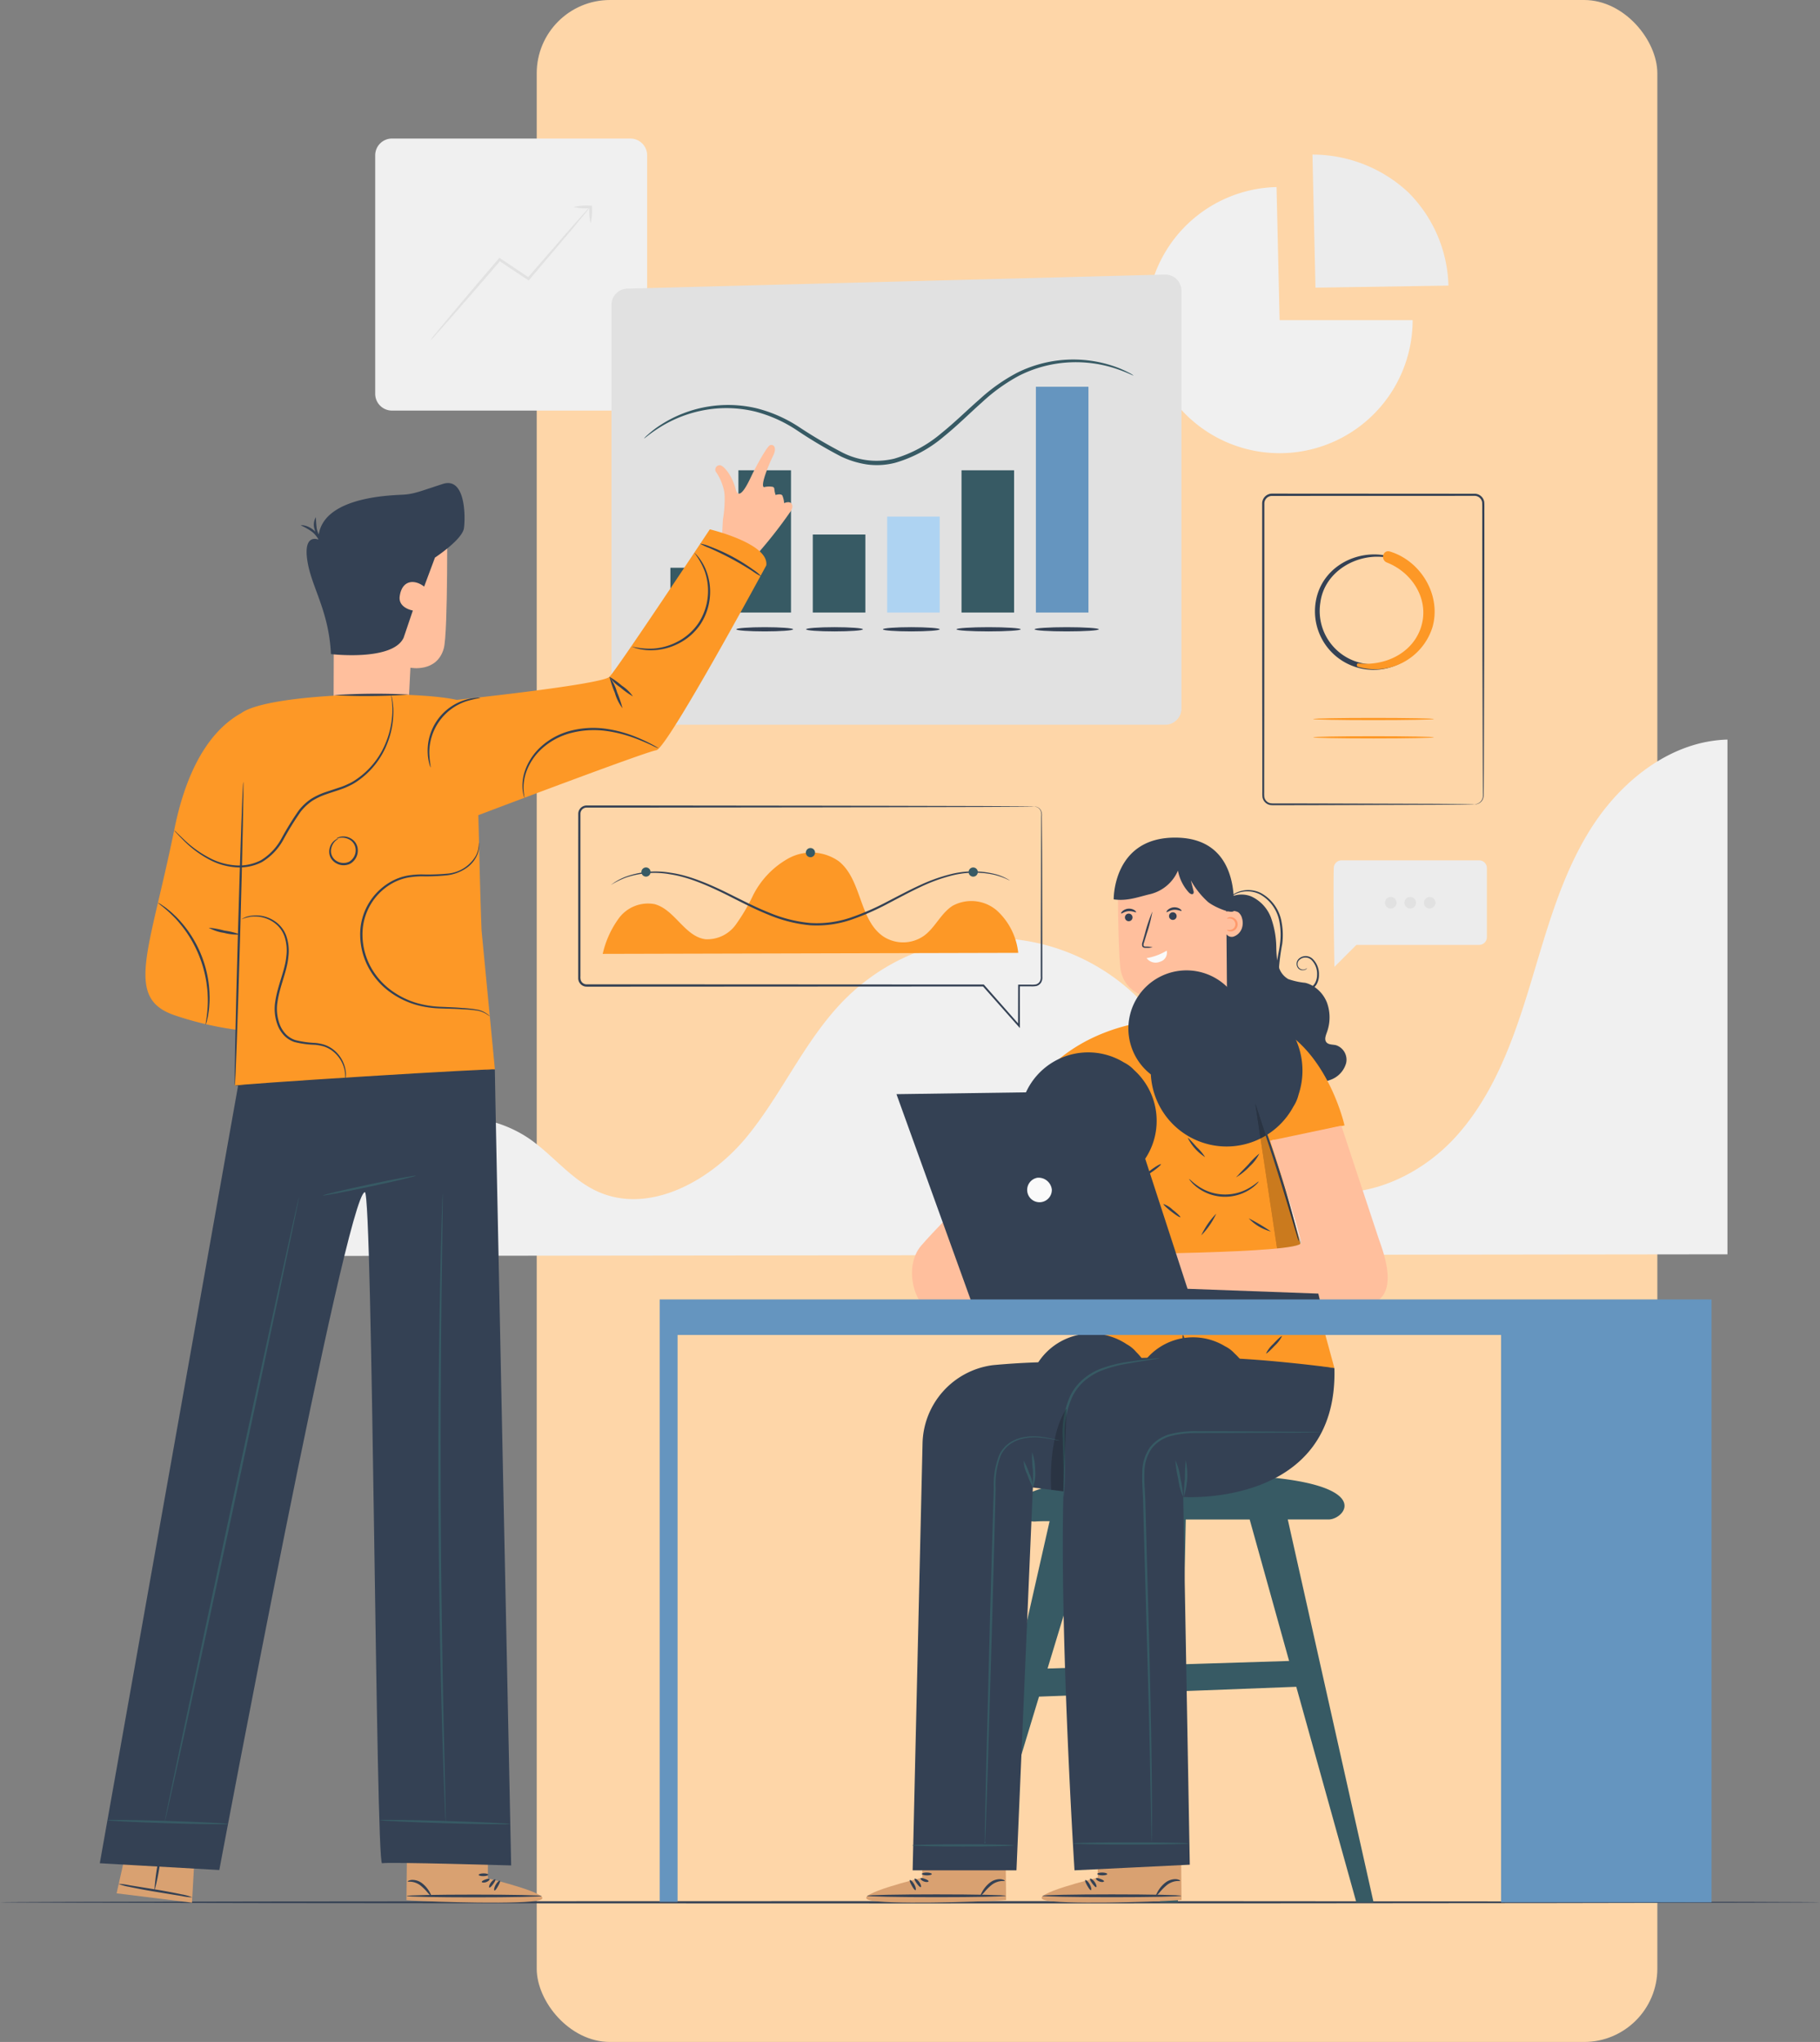 <svg xmlns="http://www.w3.org/2000/svg" width="298.029" height="334.265" viewBox="0 0 298.029 334.265">
  <rect x="0" y="0" width="298.029" height="334.265" fill="#808080" stroke="none"/>
  <g id="Grupo_1176840" data-name="Grupo 1176840" transform="translate(9263.029 406.869)">
    <rect id="Rectángulo_404581" data-name="Rectángulo 404581" width="183.505" height="334.265" rx="12" transform="translate(-9175.141 -406.869)" fill="#fed6a8"/>
    <g id="Grupo_1176810" data-name="Grupo 1176810" transform="translate(-10097.456 -4218.146)">
      <g id="Grupo_53907" data-name="Grupo 53907" transform="translate(895.867 3833.957)">
        <path id="Rectángulo_6579" data-name="Rectángulo 6579" d="M2.746,0H41.784a2.746,2.746,0,0,1,2.746,2.746V41.784a2.747,2.747,0,0,1-2.747,2.747H2.747A2.747,2.747,0,0,1,0,41.784V2.746A2.746,2.746,0,0,1,2.746,0Z" fill="#f0f0f0"/>
        <path id="Trazado_101127" data-name="Trazado 101127" d="M959.282,3849.333h-.054a8.866,8.866,0,0,0-2.732.215,7.7,7.7,0,0,0,2.447.212c-.139.144-.336.356-.589.633l-2.165,2.429-7.126,8.2-3.009-2.011-1.557-1.037-.159-.106-.123.145c-3.182,3.721-6,7.043-8.005,9.445l-2.353,2.847a8.494,8.494,0,0,0-.815,1.073,8.553,8.553,0,0,0,.935-.97l2.453-2.761c2.039-2.321,4.847-5.557,7.986-9.211l1.4.934,3.168,2.106.157.1.12-.143L956.4,3853l2.068-2.511c.266-.329.454-.568.572-.728h.031a7.758,7.758,0,0,0,.213,2.464,8.629,8.629,0,0,0,.215-2.678v-.215Z" transform="translate(-924.004 -3838.344)" fill="#e1e1e1"/>
      </g>
      <g id="Grupo_53908" data-name="Grupo 53908" transform="translate(1022.181 3836.584)">
        <path id="Trazado_101128" data-name="Trazado 101128" d="M1118.926,3866.85h21.784a21.784,21.784,0,1,1-22.288-21.778Z" transform="translate(-1097.141 -3839.755)" fill="#f0f0f0"/>
        <path id="Trazado_101129" data-name="Trazado 101129" d="M1135.642,3859.417l-.492-21.784a22.975,22.975,0,0,1,15.684,6.172,22.392,22.392,0,0,1,6.584,15.274Z" transform="translate(-1107.986 -3837.633)" fill="#ececec"/>
      </g>
      <g id="Grupo_53910" data-name="Grupo 53910" transform="translate(1052.799 3952.11)">
        <path id="Trazado_101130" data-name="Trazado 101130" d="M1140.02,4000.521c-.125,4,.105,16.206.105,16.206l3.6-3.6h20.09a1.277,1.277,0,0,0,1.277-1.276v-11.291a1.276,1.276,0,0,0-1.277-1.276H1141.3A1.278,1.278,0,0,0,1140.02,4000.521Z" transform="translate(-1139.983 -3999.282)" fill="#ececec"/>
        <g id="Grupo_53909" data-name="Grupo 53909" transform="translate(8.425 6)">
          <path id="Trazado_101131" data-name="Trazado 101131" d="M1153.663,4008.623a.946.946,0,1,1-.946-.946A.946.946,0,0,1,1153.663,4008.623Z" transform="translate(-1151.772 -4007.677)" fill="#e1e1e1"/>
          <path id="Trazado_101132" data-name="Trazado 101132" d="M1158.119,4008.623a.945.945,0,1,1-.945-.946A.945.945,0,0,1,1158.119,4008.623Z" transform="translate(-1153.043 -4007.677)" fill="#e1e1e1"/>
          <path id="Trazado_101133" data-name="Trazado 101133" d="M1162.575,4008.623a.945.945,0,1,1-.946-.946A.945.945,0,0,1,1162.575,4008.623Z" transform="translate(-1154.315 -4007.677)" fill="#e1e1e1"/>
        </g>
      </g>
      <path id="Trazado_101134" data-name="Trazado 101134" d="M910.816,4056.151c.533-6.958,5.655-17.722,11.939-20.759a20.456,20.456,0,0,1,19.947,1.435c3.941,2.661,6.927,6.711,11.24,8.714,8.526,3.958,18.639-1.649,24.595-8.923s9.687-16.3,16.421-22.857a34.026,34.026,0,0,1,48.663,1.216c4.582,4.931,7.586,11.08,11.263,16.718s8.407,11.05,14.8,13.159c8.787,2.9,18.7-1.358,24.92-8.209s9.444-15.849,12.136-24.7,5.068-17.969,10.016-25.787,13.09-14.287,22.339-14.534v84.26Z" transform="translate(-21.796 -39.28)" fill="#f0f0f0"/>
      <g id="Grupo_53911" data-name="Grupo 53911" transform="translate(834.427 4122.489)">
        <path id="Trazado_101135" data-name="Trazado 101135" d="M1132.456,4237.869c0,.1-66.722.187-149.007.187-82.315,0-149.022-.084-149.022-.187s66.707-.186,149.022-.186C1065.734,4237.683,1132.456,4237.767,1132.456,4237.869Z" transform="translate(-834.427 -4237.683)" fill="#344154"/>
      </g>
      <g id="Grupo_53917" data-name="Grupo 53917" transform="translate(1041.089 3892.086)">
        <g id="Grupo_53912" data-name="Grupo 53912">
          <path id="Trazado_101136" data-name="Trazado 101136" d="M1158.392,3966.149a2.609,2.609,0,0,0,.429-.085,1.415,1.415,0,0,0,.875-.86,2.514,2.514,0,0,0,.079-.931q0-.528-.009-1.152c-.005-.834-.011-1.8-.017-2.875-.014-4.339-.034-10.6-.059-18.319-.007-3.869-.014-8.1-.023-12.65q0-3.411-.009-7.048,0-1.817,0-3.685c-.01-.61.018-1.28-.022-1.851a1.259,1.259,0,0,0-1.157-1.039l-33.257.011a1.248,1.248,0,0,0-1.246,1.207q0,1.1,0,2.188,0,2.185,0,4.342,0,4.31,0,8.488c0,5.565-.008,10.933-.011,16.047s-.011,9.972-.017,14.52q0,.853,0,1.691a6.382,6.382,0,0,0,.021.806,1.281,1.281,0,0,0,.958,1.011,3.726,3.726,0,0,0,.774.038l1.6,0,6.071.012,18.318.059,4.981.035,1.3.019c.292.006.441.019.441.019s-.149.012-.441.019l-1.3.018-4.981.035-18.318.06-6.071.012-1.6,0a3.9,3.9,0,0,1-.843-.043,1.577,1.577,0,0,1-1.185-1.244,6.337,6.337,0,0,1-.029-.86q0-.838,0-1.691c0-4.548-.011-9.407-.017-14.52s-.006-10.482-.011-16.047q0-4.175,0-8.488,0-2.156,0-4.342,0-1.1,0-2.2a1.621,1.621,0,0,1,1.617-1.568l33.279.02a1.6,1.6,0,0,1,1.469,1.322c.049.686.012,1.273.023,1.909q0,1.867,0,3.685,0,3.634-.009,7.048c-.008,4.546-.016,8.782-.023,12.65-.025,7.724-.045,13.98-.059,18.319-.006,1.079-.013,2.04-.017,2.875q-.005.623-.009,1.152a2.561,2.561,0,0,1-.1.957,1.442,1.442,0,0,1-.934.87A1.114,1.114,0,0,1,1158.392,3966.149Z" transform="translate(-1123.598 -3915.293)" fill="#344154"/>
        </g>
        <g id="Grupo_53913" data-name="Grupo 53913" transform="translate(8.698 9.9)">
          <path id="Trazado_101137" data-name="Trazado 101137" d="M1147.628,3929.435c-4.861-1.078-10.2,1.563-11.561,6.57a9.585,9.585,0,0,0,18.363,5.48c1.734-5.139-1.564-10.674-6.533-12.313-.577-.19-.806.7-.249.9,4.237,1.552,7.281,6.126,6.015,10.707a8.733,8.733,0,0,1-17.042-3.7c.652-5.136,6.091-8.214,10.931-7.373.179.031.258-.236.076-.276Z" transform="translate(-1135.769 -3929.146)" fill="#344154"/>
        </g>
        <g id="Grupo_53914" data-name="Grupo 53914" transform="translate(15.526 9.428)">
          <path id="Trazado_101138" data-name="Trazado 101138" d="M1145.521,3947.405a9.835,9.835,0,0,0,12.172-6.454c1.516-5.222-1.862-10.864-6.947-12.418-1.173-.359-1.592,1.374-.5,1.8,4.307,1.686,7.161,6.354,5.459,10.935-1.514,4.074-5.979,6.041-10.111,5.572-.332-.038-.372.472-.077.563Z" transform="translate(-1145.322 -3928.485)" fill="#fd9826"/>
        </g>
        <g id="Grupo_53915" data-name="Grupo 53915" transform="translate(8.387 36.706)">
          <path id="Trazado_101139" data-name="Trazado 101139" d="M1155.091,3966.84c0,.1-4.423.187-9.878.187s-9.879-.083-9.879-.187,4.422-.186,9.879-.186S1155.091,3966.737,1155.091,3966.84Z" transform="translate(-1135.334 -3966.654)" fill="#fd9826"/>
        </g>
        <g id="Grupo_53916" data-name="Grupo 53916" transform="translate(8.387 39.703)">
          <path id="Trazado_101140" data-name="Trazado 101140" d="M1155.091,3971.033c0,.1-4.423.187-9.878.187s-9.879-.083-9.879-.187,4.422-.186,9.879-.186S1155.091,3970.931,1155.091,3971.033Z" transform="translate(-1135.334 -3970.847)" fill="#fd9826"/>
        </g>
      </g>
      <g id="Grupo_53929" data-name="Grupo 53929" transform="translate(934.558 3856.222)">
        <path id="Trazado_101141" data-name="Trazado 101141" d="M974.535,3870.067v66.079a2.658,2.658,0,0,0,2.658,2.658h88.019a2.658,2.658,0,0,0,2.658-2.658V3867.77a2.658,2.658,0,0,0-2.727-2.657l-88.019,2.3A2.658,2.658,0,0,0,974.535,3870.067Z" transform="translate(-974.535 -3865.112)" fill="#e1e1e1"/>
        <g id="Grupo_53918" data-name="Grupo 53918" transform="translate(5.336 13.911)">
          <path id="Trazado_101142" data-name="Trazado 101142" d="M1062.142,3887.183c-.033.069-1.121-.562-3.256-1.237a20.935,20.935,0,0,0-9.339-.693,20.433,20.433,0,0,0-6.159,1.979,29.041,29.041,0,0,0-6.056,4.355c-1.986,1.753-3.957,3.743-6.231,5.582a21.487,21.487,0,0,1-7.953,4.3,12.021,12.021,0,0,1-4.644.28,15.027,15.027,0,0,1-4.3-1.329,75.271,75.271,0,0,1-7.208-4.286,22.47,22.47,0,0,0-6.779-3.039,20.127,20.127,0,0,0-6.448-.495,20.765,20.765,0,0,0-8.9,2.9c-1.91,1.167-2.812,2.045-2.862,1.984a4.433,4.433,0,0,1,.647-.636,15.413,15.413,0,0,1,2.072-1.577,20.309,20.309,0,0,1,15.627-2.733,22.84,22.84,0,0,1,6.977,3.052,77.144,77.144,0,0,0,7.16,4.215,12.264,12.264,0,0,0,8.492.994,20.993,20.993,0,0,0,7.7-4.162c2.238-1.8,4.218-3.775,6.233-5.531a29.141,29.141,0,0,1,6.219-4.39,20.627,20.627,0,0,1,15.841-1.03,16.57,16.57,0,0,1,2.392,1.029A4.548,4.548,0,0,1,1062.142,3887.183Z" transform="translate(-982.002 -3884.576)" fill="#375a64"/>
        </g>
        <g id="Grupo_53921" data-name="Grupo 53921" transform="translate(9.646 18.367)">
          <g id="Grupo_53919" data-name="Grupo 53919">
            <rect id="Rectángulo_6580" data-name="Rectángulo 6580" width="8.609" height="23.284" transform="translate(11.141 13.674)" fill="#375a64"/>
            <rect id="Rectángulo_6581" data-name="Rectángulo 6581" width="8.609" height="23.284" transform="translate(47.674 13.674)" fill="#375a64"/>
            <rect id="Rectángulo_6582" data-name="Rectángulo 6582" width="8.609" height="36.958" transform="translate(59.851)" fill="#6595bf"/>
            <rect id="Rectángulo_6583" data-name="Rectángulo 6583" width="8.609" height="7.836" transform="translate(0 29.628)" fill="#375a64"/>
            <rect id="Rectángulo_6584" data-name="Rectángulo 6584" width="8.61" height="12.77" transform="translate(23.319 24.188)" fill="#375a64"/>
            <rect id="Rectángulo_6585" data-name="Rectángulo 6585" width="8.609" height="15.701" transform="translate(35.496 21.257)" fill="#aed3f2"/>
          </g>
        </g>
        <g id="Grupo_53928" data-name="Grupo 53928" transform="translate(9.727 57.723)">
          <g id="Grupo_53922" data-name="Grupo 53922" transform="translate(10.714 0.001)">
            <path id="Trazado_101144" data-name="Trazado 101144" d="M1012.44,3946.227c0,.191-2.083.345-4.651.345s-4.652-.154-4.652-.345,2.083-.346,4.652-.346S1012.44,3946.035,1012.44,3946.227Z" transform="translate(-1003.137 -3945.881)" fill="#344154"/>
          </g>
          <g id="Grupo_53923" data-name="Grupo 53923" transform="translate(0 0.001)">
            <path id="Trazado_101145" data-name="Trazado 101145" d="M997.449,3946.227c0,.191-2.083.345-4.651.345s-4.652-.154-4.652-.345,2.083-.346,4.652-.346S997.449,3946.035,997.449,3946.227Z" transform="translate(-988.146 -3945.881)" fill="#344154"/>
          </g>
          <g id="Grupo_53924" data-name="Grupo 53924" transform="translate(59.56 0.001)">
            <path id="Trazado_101146" data-name="Trazado 101146" d="M1082,3946.227c0,.191-2.354.345-5.257.345s-5.259-.154-5.259-.345,2.353-.346,5.259-.346S1082,3946.035,1082,3946.227Z" transform="translate(-1071.485 -3945.881)" fill="#344154"/>
          </g>
          <g id="Grupo_53925" data-name="Grupo 53925" transform="translate(46.77 0.001)">
            <ellipse id="Elipse_4035" data-name="Elipse 4035" cx="5.258" cy="0.346" rx="5.258" ry="0.346" fill="#344154"/>
          </g>
          <g id="Grupo_53926" data-name="Grupo 53926" transform="translate(34.722)">
            <path id="Trazado_101147" data-name="Trazado 101147" d="M1046.033,3946.227c0,.191-2.083.346-4.651.346s-4.652-.155-4.652-.346,2.083-.347,4.652-.347S1046.033,3946.035,1046.033,3946.227Z" transform="translate(-1036.73 -3945.88)" fill="#344154"/>
          </g>
          <g id="Grupo_53927" data-name="Grupo 53927" transform="translate(22.14)">
            <path id="Trazado_101148" data-name="Trazado 101148" d="M1028.428,3946.227c0,.191-2.083.346-4.651.346s-4.652-.155-4.652-.346,2.083-.347,4.652-.347S1028.428,3946.035,1028.428,3946.227Z" transform="translate(-1019.125 -3945.88)" fill="#344154"/>
          </g>
        </g>
      </g>
      <g id="Grupo_53933" data-name="Grupo 53933" transform="translate(929.111 3943.137)">
        <g id="Grupo_53930" data-name="Grupo 53930">
          <path id="Trazado_101149" data-name="Trazado 101149" d="M1041.6,3986.9a.892.892,0,0,1,.147,0,1.151,1.151,0,0,1,.422.123,1.221,1.221,0,0,1,.515.507,1.906,1.906,0,0,1,.147.986c.009,1.517.021,3.735.036,6.59s.02,6.368.032,10.433q.008,3.053.014,6.519,0,.865,0,1.755,0,.445,0,.9a1.685,1.685,0,0,1-.173.944,1.326,1.326,0,0,1-.78.615,4.184,4.184,0,0,1-.963.054l-1.9,0,.133-.133c0,2.061.006,4.287.01,6.592v.38l-.251-.284-5.838-6.585.116.053-60.191.031h-4.2c-.24,0-.447.007-.714-.006a1.381,1.381,0,0,1-1.182-.952,1.429,1.429,0,0,1-.065-.395v-4.485q0-5.484,0-10.8t.005-10.422l0-1.281a1.371,1.371,0,0,1,.75-1.167,1.426,1.426,0,0,1,.69-.149h1.881l4.939,0,34.564.039,23.3.059,6.335.035,1.647.018c.372.007.562.019.562.019s-.19.013-.562.019l-1.647.019-6.335.035-23.3.059-34.564.041-4.939,0h-1.881a1.061,1.061,0,0,0-.531.111,1.015,1.015,0,0,0-.555.866l0,1.267q0,5.107,0,10.422t0,10.8v4.135a2.061,2.061,0,0,0,.049.631,1.009,1.009,0,0,0,.863.7c.2.01.455,0,.679,0h4.2l60.191.031h.071l.046.052,5.821,6.6-.251.094c0-2.3.007-4.53.011-6.592v-.134h.134l1.9,0a4.073,4.073,0,0,0,.892-.041,1.067,1.067,0,0,0,.63-.494,1.438,1.438,0,0,0,.143-.818q0-.451,0-.9,0-.89,0-1.755.008-3.461.014-6.519c.013-4.066.024-7.568.032-10.433s.027-5.073.036-6.59a1.859,1.859,0,0,0-.123-.959,1.2,1.2,0,0,0-.482-.5A1.472,1.472,0,0,0,1041.6,3986.9Z" transform="translate(-966.913 -3986.727)" fill="#344154"/>
        </g>
        <path id="Trazado_101150" data-name="Trazado 101150" d="M972.525,4014.094a15.764,15.764,0,0,1,2.694-5.9,5.939,5.939,0,0,1,5.769-2.25c3.333.858,4.945,5.3,8.355,5.753a5.759,5.759,0,0,0,4.938-2.34,31.414,31.414,0,0,0,2.893-4.905,14.25,14.25,0,0,1,5.876-6.049,7.821,7.821,0,0,1,8.107.509c3.846,3.028,3.31,9.714,7.408,12.39a5.935,5.935,0,0,0,6.606-.2c1.817-1.347,2.751-3.678,4.662-4.886a6.4,6.4,0,0,1,7.3.836,10.944,10.944,0,0,1,3.435,6.874" transform="translate(-968.514 -3989.806)" fill="#fd9826"/>
        <g id="Grupo_53931" data-name="Grupo 53931" transform="translate(5.391 10.79)">
          <path id="Trazado_101151" data-name="Trazado 101151" d="M1039.736,4003.3a.674.674,0,0,1-.168-.064l-.474-.222a12.51,12.51,0,0,0-1.9-.64,15.2,15.2,0,0,0-7.289.212,27.811,27.811,0,0,0-4.768,1.773c-1.664.772-3.39,1.711-5.228,2.668a41.606,41.606,0,0,1-5.955,2.64,17.4,17.4,0,0,1-6.929.967,23.016,23.016,0,0,1-6.789-1.714c-2.1-.842-4.042-1.842-5.89-2.769-3.673-1.883-7.113-3.391-10.2-3.853a14.581,14.581,0,0,0-7.264.53,13.866,13.866,0,0,0-2.425,1.193c0-.006.043-.043.139-.114l.429-.3a10.036,10.036,0,0,1,1.807-.91,14.41,14.41,0,0,1,7.355-.655c3.142.435,6.631,1.938,10.316,3.806,1.854.921,3.787,1.908,5.871,2.737a22.819,22.819,0,0,0,6.682,1.682,17.122,17.122,0,0,0,6.786-.942,41.9,41.9,0,0,0,5.913-2.6c1.837-.946,3.575-1.877,5.256-2.643a27.566,27.566,0,0,1,4.833-1.748,14.986,14.986,0,0,1,7.389-.1A8.351,8.351,0,0,1,1039.736,4003.3Z" transform="translate(-974.457 -4001.825)" fill="#344154"/>
        </g>
        <g id="Grupo_53932" data-name="Grupo 53932" transform="translate(10.347 6.961)">
          <path id="Trazado_101152" data-name="Trazado 101152" d="M1020.579,3997.218a.751.751,0,1,1-.752-.751A.752.752,0,0,1,1020.579,3997.218Z" transform="translate(-992.144 -3996.467)" fill="#375a64"/>
          <path id="Trazado_101153" data-name="Trazado 101153" d="M982.894,4001.665a.751.751,0,1,1-.751-.752A.751.751,0,0,1,982.894,4001.665Z" transform="translate(-981.391 -3997.736)" fill="#375a64"/>
          <path id="Trazado_101154" data-name="Trazado 101154" d="M1057.869,4001.67a.751.751,0,1,1-.751-.751A.751.751,0,0,1,1057.869,4001.67Z" transform="translate(-1002.784 -3997.737)" fill="#375a64"/>
        </g>
      </g>
      <g id="Grupo_54006" data-name="Grupo 54006" transform="translate(942.458 3948.4)">
        <path id="Trazado_101155" data-name="Trazado 101155" d="M1108.386,4147.324h6.7c3.12,0,9.818-8.216-26.519-7.277-23.885.616-25.452,4.141-24.243,6.2a2.97,2.97,0,0,0,2.794,1.4c.583-.042,1.354-.051,2.269-.047l-.572,2.521h0l-13.3,58.759,2.318-.2,9.818-32.355,18.733-.719,1.072,34.389h2.938l.708-34.569.09,0,1.98-.075,16.607-.638,9.837,35.286h2.819Zm-39.336,24.4,6.555-21.6.742-2.446h0c2.749,0,5.957-.064,9.169-.064l.735,23.575Zm24.7-.774h0l-.726.023-1.828.058.485-23.7h10.468l6.457,23.157Z" transform="translate(-1005.542 -4035.715)" fill="#375a64"/>
        <g id="Grupo_54004" data-name="Grupo 54004" transform="translate(33.813)">
          <g id="Grupo_53947" data-name="Grupo 53947" transform="translate(0 162.552)">
            <g id="Grupo_53934" data-name="Grupo 53934">
              <path id="Trazado_101156" data-name="Trazado 101156" d="M1042.083,4229.228v-7.6l13.61-.091.113,11.357-.843.063c-3.755.242-19.105.712-21.621-.066C1030.535,4232.027,1042.083,4229.228,1042.083,4229.228Z" transform="translate(-1032.901 -4221.541)" fill="#d9a171"/>
            </g>
            <g id="Grupo_53936" data-name="Grupo 53936" transform="translate(0.118 10.428)">
              <g id="Grupo_53935" data-name="Grupo 53935">
                <path id="Trazado_101157" data-name="Trazado 101157" d="M1033.066,4236.364c0,.127,5.091.231,11.37.231s11.37-.1,11.37-.231-5.09-.232-11.37-.232S1033.066,4236.235,1033.066,4236.364Z" transform="translate(-1033.066 -4236.132)" fill="#344154"/>
              </g>
            </g>
            <g id="Grupo_53938" data-name="Grupo 53938" transform="translate(7.905 7.843)">
              <g id="Grupo_53937" data-name="Grupo 53937">
                <path id="Trazado_101158" data-name="Trazado 101158" d="M1045,4233.909c.112-.06.016-.461-.277-.856s-.647-.607-.736-.518.1.425.364.792S1044.886,4233.97,1045,4233.909Z" transform="translate(-1043.963 -4232.515)" fill="#344154"/>
              </g>
            </g>
            <g id="Grupo_53940" data-name="Grupo 53940" transform="translate(7.114 8.075)">
              <g id="Grupo_53939" data-name="Grupo 53939">
                <path id="Trazado_101159" data-name="Trazado 101159" d="M1043.815,4234.5c.119-.044.057-.495-.211-.967s-.62-.759-.719-.682.069.468.317.908S1043.694,4234.548,1043.815,4234.5Z" transform="translate(-1042.855 -4232.84)" fill="#344154"/>
              </g>
            </g>
            <g id="Grupo_53942" data-name="Grupo 53942" transform="translate(18.745 7.942)">
              <g id="Grupo_53941" data-name="Grupo 53941">
                <path id="Trazado_101160" data-name="Trazado 101160" d="M1059.143,4235.32c.053.037.256-.163.55-.5a8.945,8.945,0,0,1,1.194-1.2,3.129,3.129,0,0,1,1.472-.643c.414-.055.685.009.708-.058.024-.049-.229-.239-.719-.269a2.7,2.7,0,0,0-1.744.6,4.957,4.957,0,0,0-1.176,1.37C1059.2,4235.021,1059.091,4235.285,1059.143,4235.32Z" transform="translate(-1059.13 -4232.654)" fill="#344154"/>
              </g>
            </g>
            <g id="Grupo_53944" data-name="Grupo 53944" transform="translate(8.889 7.753)">
              <g id="Grupo_53943" data-name="Grupo 53943">
                <path id="Trazado_101161" data-name="Trazado 101161" d="M1045.35,4232.445c-.067.107.167.37.555.513s.738.093.756-.031-.256-.275-.6-.4S1045.418,4232.335,1045.35,4232.445Z" transform="translate(-1045.339 -4232.389)" fill="#344154"/>
              </g>
            </g>
            <g id="Grupo_53946" data-name="Grupo 53946" transform="translate(9.114 6.855)">
              <g id="Grupo_53945" data-name="Grupo 53945">
                <path id="Trazado_101162" data-name="Trazado 101162" d="M1045.654,4231.352c-.013.127.35.237.81.242s.825-.093.816-.22-.372-.236-.81-.242S1045.666,4231.225,1045.654,4231.352Z" transform="translate(-1045.654 -4231.132)" fill="#344154"/>
              </g>
            </g>
          </g>
          <g id="Grupo_53961" data-name="Grupo 53961" transform="translate(28.73 162.552)">
            <g id="Grupo_53948" data-name="Grupo 53948">
              <path id="Trazado_101163" data-name="Trazado 101163" d="M1082.283,4229.228v-7.6l13.61-.091.112,11.357-.843.063c-3.754.242-19.1.712-21.62-.066C1070.736,4232.027,1082.283,4229.228,1082.283,4229.228Z" transform="translate(-1073.102 -4221.541)" fill="#d9a171"/>
            </g>
            <g id="Grupo_53950" data-name="Grupo 53950" transform="translate(0.117 10.428)">
              <g id="Grupo_53949" data-name="Grupo 53949">
                <path id="Trazado_101164" data-name="Trazado 101164" d="M1073.266,4236.364c0,.127,5.091.231,11.37.231s11.37-.1,11.37-.231-5.09-.232-11.37-.232S1073.266,4236.235,1073.266,4236.364Z" transform="translate(-1073.266 -4236.132)" fill="#344154"/>
              </g>
            </g>
            <g id="Grupo_53952" data-name="Grupo 53952" transform="translate(7.905 7.843)">
              <g id="Grupo_53951" data-name="Grupo 53951">
                <path id="Trazado_101165" data-name="Trazado 101165" d="M1085.2,4233.909c.112-.06.016-.461-.277-.856s-.647-.607-.735-.518.095.425.363.792S1085.086,4233.97,1085.2,4233.909Z" transform="translate(-1084.164 -4232.515)" fill="#344154"/>
              </g>
            </g>
            <g id="Grupo_53954" data-name="Grupo 53954" transform="translate(7.113 8.075)">
              <g id="Grupo_53953" data-name="Grupo 53953">
                <path id="Trazado_101166" data-name="Trazado 101166" d="M1084.015,4234.5c.119-.044.057-.495-.211-.967s-.62-.759-.719-.682.069.468.317.908S1083.895,4234.548,1084.015,4234.5Z" transform="translate(-1083.055 -4232.84)" fill="#344154"/>
              </g>
            </g>
            <g id="Grupo_53956" data-name="Grupo 53956" transform="translate(18.744 7.942)">
              <g id="Grupo_53955" data-name="Grupo 53955">
                <path id="Trazado_101167" data-name="Trazado 101167" d="M1099.343,4235.32c.053.037.256-.163.55-.5a8.945,8.945,0,0,1,1.194-1.2,3.129,3.129,0,0,1,1.472-.643c.414-.055.685.009.709-.058.024-.049-.229-.239-.72-.269a2.7,2.7,0,0,0-1.744.6,4.968,4.968,0,0,0-1.176,1.37C1099.4,4235.021,1099.292,4235.285,1099.343,4235.32Z" transform="translate(-1099.33 -4232.654)" fill="#344154"/>
              </g>
            </g>
            <g id="Grupo_53958" data-name="Grupo 53958" transform="translate(8.889 7.753)">
              <g id="Grupo_53957" data-name="Grupo 53957">
                <path id="Trazado_101168" data-name="Trazado 101168" d="M1085.551,4232.445c-.066.107.167.37.555.513s.738.093.756-.031-.256-.275-.6-.4S1085.619,4232.335,1085.551,4232.445Z" transform="translate(-1085.54 -4232.389)" fill="#344154"/>
              </g>
            </g>
            <g id="Grupo_53960" data-name="Grupo 53960" transform="translate(9.113 6.855)">
              <g id="Grupo_53959" data-name="Grupo 53959">
                <path id="Trazado_101169" data-name="Trazado 101169" d="M1085.854,4231.352c-.012.127.35.237.81.242s.825-.093.816-.22-.372-.236-.81-.242S1085.866,4231.225,1085.854,4231.352Z" transform="translate(-1085.854 -4231.132)" fill="#344154"/>
              </g>
            </g>
          </g>
          <path id="Trazado_101170" data-name="Trazado 101170" d="M1132.284,4031.484c-.56-.125-1.255-.052-1.589-.52-.3-.424-.092-1.008.086-1.5a7.121,7.121,0,0,0,.05-4.92,5.548,5.548,0,0,0-2.048-2.581,2.327,2.327,0,0,0,.345-.444,3.082,3.082,0,0,0,.386-1.561,3.444,3.444,0,0,0-1.046-2.605,1.657,1.657,0,0,0-2.237-.029,1.138,1.138,0,0,0-.031,1.665,1.038,1.038,0,0,0,1.086.136.506.506,0,0,0,.274-.272,1.288,1.288,0,0,1-.305.2.913.913,0,0,1-.875-1.586,1.43,1.43,0,0,1,1.92.085,3.194,3.194,0,0,1,.905,2.4,2.778,2.778,0,0,1-.359,1.4,2.031,2.031,0,0,1-.35.426,4.613,4.613,0,0,0-1.228-.5,12,12,0,0,1-2.772-.606,3.363,3.363,0,0,1-1.5-1.8c0-.083-.014-.166-.013-.25a35.421,35.421,0,0,1,.513-3.706,11.365,11.365,0,0,0-.1-3.55,6.667,6.667,0,0,0-3.4-4.79,4.66,4.66,0,0,0-3.969-.071,3.61,3.61,0,0,0-.918.61c-.068.066-.108.111-.148.155a3.272,3.272,0,0,0-1.091.874l-2.205,19.853,16.15,9.87a12.044,12.044,0,0,0,3.681-.746,4.072,4.072,0,0,0,2.458-2.675A2.5,2.5,0,0,0,1132.284,4031.484Zm-10.6-20.79a6.228,6.228,0,0,0-3.28-3.567,4.261,4.261,0,0,0-3.265.056,4.15,4.15,0,0,1,.946-.548,4.578,4.578,0,0,1,3.794.174,6.441,6.441,0,0,1,3.186,4.619,11.182,11.182,0,0,1,.071,3.442c-.089.891-.339,1.794-.459,2.755a19.09,19.09,0,0,1-.151-2.044A14.9,14.9,0,0,0,1121.68,4010.694Z" transform="translate(-1055.373 -3997.516)" fill="#344154"/>
          <g id="Grupo_53968" data-name="Grupo 53968" transform="translate(40.528)">
            <path id="Trazado_101171" data-name="Trazado 101171" d="M1110.884,4007.376a1.735,1.735,0,0,0-.632-.958,2.621,2.621,0,0,0-1.932-.087l-.037-4.556-8.909-7.22-4.775,2.48a7.476,7.476,0,0,0-4.034,6.705c.035,3.673.127,8.656.37,11.482.415,4.857,5.333,5.258,5.333,5.258s.212,1.751.359,3.492c0,.009-1.081,14.387,3.981,14.258,3.731-.095,6.237-7.936,7.3-12.059l.559-2.265v-.117l.019-.095-.02,0-.111-13.644.154.156a1.057,1.057,0,0,0,1.176.143,2.177,2.177,0,0,0,1.168-1.245A2.717,2.717,0,0,0,1110.884,4007.376Z" transform="translate(-1089.882 -3994.224)" fill="#ffbf9d"/>
            <g id="Grupo_53963" data-name="Grupo 53963" transform="translate(1.206 11.62)">
              <path id="Trazado_101172" data-name="Trazado 101172" d="M1092.179,4012.124a.623.623,0,1,0,.608-.637A.623.623,0,0,0,1092.179,4012.124Z" transform="translate(-1091.548 -4010.675)" fill="#344154"/>
              <g id="Grupo_53962" data-name="Grupo 53962">
                <path id="Trazado_101173" data-name="Trazado 101173" d="M1091.308,4011.136c.082.079.532-.324,1.2-.376s1.181.258,1.248.167c.034-.042-.053-.187-.277-.333a1.653,1.653,0,0,0-1.956.167C1091.33,4010.943,1091.268,4011.1,1091.308,4011.136Z" transform="translate(-1091.297 -4010.35)" fill="#344154"/>
              </g>
            </g>
            <g id="Grupo_53965" data-name="Grupo 53965" transform="translate(8.644 11.401)">
              <path id="Trazado_101174" data-name="Trazado 101174" d="M1102.286,4011.825a.623.623,0,1,0,.607-.638A.621.621,0,0,0,1102.286,4011.825Z" transform="translate(-1101.871 -4010.37)" fill="#344154"/>
              <g id="Grupo_53964" data-name="Grupo 53964">
                <path id="Trazado_101175" data-name="Trazado 101175" d="M1101.716,4010.83c.082.078.533-.324,1.2-.376s1.181.258,1.249.167c.034-.041-.054-.187-.278-.333a1.655,1.655,0,0,0-1.955.167C1101.738,4010.636,1101.677,4010.795,1101.716,4010.83Z" transform="translate(-1101.705 -4010.044)" fill="#344154"/>
              </g>
            </g>
            <g id="Grupo_53966" data-name="Grupo 53966" transform="translate(4.63 12.096)">
              <path id="Trazado_101176" data-name="Trazado 101176" d="M1097.826,4016.866a4.191,4.191,0,0,1-1.1.087,1.127,1.127,0,0,1-.292-.018.426.426,0,0,1-.3-.238,1.089,1.089,0,0,1,.049-.708l.4-1.406a24.519,24.519,0,0,1,1.207-3.565,24.635,24.635,0,0,1-.929,3.648l-.427,1.4a.952.952,0,0,0-.083.538c.036.119.2.142.371.147A4.24,4.24,0,0,1,1097.826,4016.866Z" transform="translate(-1096.089 -4011.017)" fill="#344154"/>
            </g>
            <path id="Trazado_101177" data-name="Trazado 101177" d="M1100.443,4019.968a9.359,9.359,0,0,1-3.3,1.227,1.855,1.855,0,0,0,2.238.577A1.539,1.539,0,0,0,1100.443,4019.968Z" transform="translate(-1091.759 -4001.474)" fill="#fafafa"/>
            <path id="Trazado_101178" data-name="Trazado 101178" d="M1098.544,4029.9a12.155,12.155,0,0,0,6.393-2.333s-1.374,3.607-6.258,3.524Z" transform="translate(-1092.159 -4003.643)" fill="#ff9a6c"/>
            <path id="Trazado_101179" data-name="Trazado 101179" d="M1089.61,4004.194c2.118.294,3.681-.286,5.755-.808a6.67,6.67,0,0,0,4.765-3.9,7.314,7.314,0,0,0,1.773,3.568c.2.218.57.42.747.183a.531.531,0,0,0,.021-.446q-.214-.849-.428-1.7a13.725,13.725,0,0,0,2.824,3.538c1.183.948,4.79,2.421,4.244,1-.136-.354,1.071-11.378-9.405-11.543S1089.61,4004.194,1089.61,4004.194Z" transform="translate(-1089.61 -3994.091)" fill="#344154"/>
            <g id="Grupo_53967" data-name="Grupo 53967" transform="translate(18.561 13.003)">
              <path id="Trazado_101180" data-name="Trazado 101180" d="M1115.587,4012.524c-.029-.031.181-.251.631-.238a1.184,1.184,0,0,1,.713,2.053,1.162,1.162,0,0,1-.717.287c-.45.011-.66-.209-.63-.24.025-.052.254.053.6-.021a.924.924,0,0,0,0-1.818C1115.841,4012.472,1115.612,4012.576,1115.587,4012.524Z" transform="translate(-1115.581 -4012.285)" fill="#ff9a6c"/>
            </g>
          </g>
          <g id="Grupo_53992" data-name="Grupo 53992" transform="translate(25.503 29.469)">
            <g id="Grupo_53990" data-name="Grupo 53990">
              <path id="Trazado_101181" data-name="Trazado 101181" d="M1119.606,4053.329l1.8-.365s-3.924-17.639-17.559-17.639c-.572,0-1.113,0-1.639,0,0,0-.008.039-.019.091v.117l-.559,2.265c-1.061,4.124-3.568,11.964-7.3,12.059-4.723.121-4.1-12.379-3.994-14.066a1.178,1.178,0,0,0-.346.091s-14.831.825-21.41,13.832l11.433,8.354,2.8-1.689s.912,18.4-.659,23.4c-1.777,5.664-4.52,11.933-4.52,11.933,12.577-.979,26.873-.42,42.119.99l-10.188-37.348A34.72,34.72,0,0,0,1119.606,4053.329Z" transform="translate(-1068.586 -4035.326)" fill="#fd9826"/>
              <g id="Grupo_53988" data-name="Grupo 53988" transform="translate(8.503 4.522)">
                <g id="Grupo_53969" data-name="Grupo 53969" transform="translate(18.883 21.889)">
                  <path id="Trazado_101182" data-name="Trazado 101182" d="M1118.271,4072.7c.017.016-.089.164-.317.4a6.4,6.4,0,0,1-1.081.869,7.538,7.538,0,0,1-8.662-.315,6.367,6.367,0,0,1-1.015-.945c-.21-.251-.306-.406-.288-.42.049-.045.51.514,1.456,1.15a7.808,7.808,0,0,0,8.373.305C1117.726,4073.172,1118.226,4072.649,1118.271,4072.7Z" transform="translate(-1106.906 -4072.281)" fill="#344154"/>
                </g>
                <g id="Grupo_53970" data-name="Grupo 53970" transform="translate(29.703 9.547)">
                  <path id="Trazado_101183" data-name="Trazado 101183" d="M1129.2,4077.58a4.57,4.57,0,0,1-.311-.881c-.194-.645-.437-1.459-.729-2.43-.609-2.053-1.458-4.888-2.443-8s-1.925-5.922-2.61-7.951l-.8-2.407a4.454,4.454,0,0,1-.252-.9,4.508,4.508,0,0,1,.388.849c.228.554.541,1.364.916,2.368.749,2.01,1.727,4.806,2.717,7.926s1.8,5.97,2.343,8.043c.272,1.037.482,1.879.615,2.463A4.488,4.488,0,0,1,1129.2,4077.58Z" transform="translate(-1122.047 -4055.012)" fill="#344154"/>
                </g>
                <g id="Grupo_53971" data-name="Grupo 53971" transform="translate(28.98 2.423)">
                  <path id="Trazado_101184" data-name="Trazado 101184" d="M1124.483,4046.533a6.732,6.732,0,0,1-3.446-1.473,16.575,16.575,0,0,1,3.446,1.473Z" transform="translate(-1121.035 -4045.044)" fill="#344154"/>
                </g>
                <g id="Grupo_53972" data-name="Grupo 53972" transform="translate(35.923 5.965)">
                  <path id="Trazado_101185" data-name="Trazado 101185" d="M1130.772,4054.064a12.422,12.422,0,1,1,.851-1.973A6.349,6.349,0,0,1,1130.772,4054.064Z" transform="translate(-1130.749 -4050)" fill="#344154"/>
                </g>
                <g id="Grupo_53973" data-name="Grupo 53973" transform="translate(23.691 10.815)">
                  <path id="Trazado_101186" data-name="Trazado 101186" d="M1113.647,4060.4a16.943,16.943,0,0,1,1.75-3.611,8.085,8.085,0,0,1-1.75,3.611Z" transform="translate(-1113.634 -4056.787)" fill="#344154"/>
                </g>
                <g id="Grupo_53974" data-name="Grupo 53974" transform="translate(18.649 15.163)">
                  <path id="Trazado_101187" data-name="Trazado 101187" d="M1109.417,4066.01a7.842,7.842,0,0,1-2.83-3.135c.086-.061.7.655,1.477,1.512A8.493,8.493,0,0,1,1109.417,4066.01Z" transform="translate(-1106.578 -4062.871)" fill="#344154"/>
                </g>
                <g id="Grupo_53975" data-name="Grupo 53975" transform="translate(26.542 17.716)">
                  <path id="Trazado_101188" data-name="Trazado 101188" d="M1121.449,4066.447a6.633,6.633,0,0,1-1.53,2.043,10.64,10.64,0,0,1-1.767,1.53l-.529.323.419-.423c.1-.1.164-.148.186-.132s0,.092-.063.219l-.11-.1c.25-.305.883-.928,1.6-1.674A13.2,13.2,0,0,1,1121.449,4066.447Z" transform="translate(-1117.623 -4066.443)" fill="#344154"/>
                </g>
                <g id="Grupo_53976" data-name="Grupo 53976" transform="translate(28.627 28.316)">
                  <path id="Trazado_101189" data-name="Trazado 101189" d="M1124.171,4083.432a7.576,7.576,0,0,1-3.627-2.148,30.371,30.371,0,0,1,3.627,2.148Z" transform="translate(-1120.541 -4081.274)" fill="#344154"/>
                </g>
                <g id="Grupo_53977" data-name="Grupo 53977" transform="translate(20.855 27.558)">
                  <path id="Trazado_101190" data-name="Trazado 101190" d="M1112.119,4080.217a12.537,12.537,0,0,1-2.444,3.547,12.6,12.6,0,0,1,2.444-3.547Z" transform="translate(-1109.665 -4080.214)" fill="#344154"/>
                </g>
                <g id="Grupo_53978" data-name="Grupo 53978" transform="translate(14.668 25.968)">
                  <path id="Trazado_101191" data-name="Trazado 101191" d="M1103.772,4080.156c-.064.082-.733-.336-1.494-.932s-1.328-1.145-1.264-1.226a4.275,4.275,0,0,1,1.494.932C1103.269,4079.527,1103.835,4080.076,1103.772,4080.156Z" transform="translate(-1101.008 -4077.989)" fill="#344154"/>
                </g>
                <g id="Grupo_53979" data-name="Grupo 53979" transform="translate(11.535 19.452)">
                  <path id="Trazado_101192" data-name="Trazado 101192" d="M1099.34,4068.884c.059.084-.5.585-1.248,1.119s-1.4.9-1.463.814.5-.584,1.247-1.118S1099.28,4068.8,1099.34,4068.884Z" transform="translate(-1096.625 -4068.873)" fill="#344154"/>
                </g>
                <g id="Grupo_53980" data-name="Grupo 53980" transform="translate(11.017 12.368)">
                  <path id="Trazado_101193" data-name="Trazado 101193" d="M1097.921,4061.618c-.081.063-.6-.48-1.153-1.214s-.939-1.376-.857-1.438.6.48,1.154,1.214S1098,4061.557,1097.921,4061.618Z" transform="translate(-1095.9 -4058.96)" fill="#344154"/>
                </g>
                <g id="Grupo_53981" data-name="Grupo 53981" transform="translate(25.763)">
                  <path id="Trazado_101194" data-name="Trazado 101194" d="M1116.548,4044.957a9.514,9.514,0,1,1,1.048-1.562A4.868,4.868,0,0,1,1116.548,4044.957Z" transform="translate(-1116.533 -4041.654)" fill="#344154"/>
                </g>
                <g id="Grupo_53982" data-name="Grupo 53982" transform="translate(6.388 1.901)">
                  <path id="Trazado_101195" data-name="Trazado 101195" d="M1092.891,4046.457a11.21,11.21,0,1,1-1.634-1.224A5.714,5.714,0,0,1,1092.891,4046.457Z" transform="translate(-1089.423 -4044.314)" fill="#344154"/>
                </g>
                <g id="Grupo_53983" data-name="Grupo 53983" transform="translate(0 1.905)">
                  <path id="Trazado_101196" data-name="Trazado 101196" d="M1082,4044.323c.089.052-.176.662-.591,1.36s-.823,1.223-.91,1.171.176-.662.59-1.361S1081.915,4044.271,1082,4044.323Z" transform="translate(-1080.484 -4044.32)" fill="#344154"/>
                </g>
                <g id="Grupo_53984" data-name="Grupo 53984" transform="translate(6.927 47.992)">
                  <path id="Trazado_101197" data-name="Trazado 101197" d="M1093.437,4111a10.406,10.406,0,1,1-1.524-1.243A5.331,5.331,0,0,1,1093.437,4111Z" transform="translate(-1090.177 -4108.807)" fill="#344154"/>
                </g>
                <g id="Grupo_53985" data-name="Grupo 53985" transform="translate(31.467 47.6)">
                  <path id="Trazado_101198" data-name="Trazado 101198" d="M1127.125,4108.263a5.108,5.108,0,0,1-1.166,1.542c-.719.781-1.363,1.359-1.439,1.289a5.151,5.151,0,0,1,1.165-1.541C1126.405,4108.771,1127.05,4108.193,1127.125,4108.263Z" transform="translate(-1124.514 -4108.257)" fill="#344154"/>
                </g>
                <g id="Grupo_53986" data-name="Grupo 53986" transform="translate(17.793 47.42)">
                  <path id="Trazado_101199" data-name="Trazado 101199" d="M1105.433,4110.869c-.1-.027-.021-.659-.024-1.431s-.079-1.4.024-1.43.35.6.348,1.43S1105.528,4110.9,1105.433,4110.869Z" transform="translate(-1105.381 -4108.006)" fill="#344154"/>
                </g>
                <g id="Grupo_53987" data-name="Grupo 53987" transform="translate(22.995 48.406)">
                  <path id="Trazado_101200" data-name="Trazado 101200" d="M1115.954,4111.4a10.047,10.047,0,1,1-1.549-1.159A5.154,5.154,0,0,1,1115.954,4111.4Z" transform="translate(-1112.659 -4109.386)" fill="#344154"/>
                </g>
              </g>
              <g id="Grupo_53989" data-name="Grupo 53989" transform="translate(9.051 55.579)">
                <path id="Trazado_101201" data-name="Trazado 101201" d="M1123.37,4114.9a1.886,1.886,0,0,1-.43-.009l-1.226-.1-4.5-.4c-3.8-.331-9.057-.8-14.876-.894-5.822-.111-11.094.034-14.907.182l-4.516.192-1.229.047a1.761,1.761,0,0,1-.43-.01,1.871,1.871,0,0,1,.425-.065l1.224-.117c1.065-.09,2.607-.2,4.513-.311,3.814-.215,9.094-.4,14.927-.292s11.1.607,14.895,1.005c1.9.2,3.433.387,4.493.521l1.219.166A1.833,1.833,0,0,1,1123.37,4114.9Z" transform="translate(-1081.251 -4113.094)" fill="#344154"/>
              </g>
            </g>
            <g id="Grupo_53991" data-name="Grupo 53991" transform="translate(38.211 14.069)" opacity="0.2">
              <path id="Trazado_101202" data-name="Trazado 101202" d="M1122.052,4055.012l3.576,23.761s3.312-.029,3.914-.984Z" transform="translate(-1122.052 -4055.012)"/>
              <path id="Trazado_101203" data-name="Trazado 101203" d="M1122.052,4055.012l3.576,23.761s3.312-.029,3.914-.984Z" transform="translate(-1122.052 -4055.012)"/>
            </g>
          </g>
          <g id="Grupo_54003" data-name="Grupo 54003" transform="translate(7.537 85.18)">
            <path id="Trazado_101204" data-name="Trazado 101204" d="M1078.9,4113.513c-8.411.651-13.007.071-22.258.939a13.211,13.211,0,0,0-11.478,12.791l-1.621,69.9h17l2.685-62.671,5.013.635c-.645,23.47,1.807,62.036,1.807,62.036l18.877-.922-1.078-60.19s25.393,1.724,24.759-21.077C1112.612,4114.955,1092.614,4112.531,1078.9,4113.513Z" transform="translate(-1043.476 -4113.279)" fill="#344154"/>
            <g id="Grupo_53993" data-name="Grupo 53993" transform="translate(24.619 0.042)">
              <path id="Trazado_101205" data-name="Trazado 101205" d="M1093.789,4113.348a9.707,9.707,0,0,1-1.286.22c-.829.125-2.029.3-3.5.574a21.555,21.555,0,0,0-5.041,1.339,10.06,10.06,0,0,0-2.566,1.64,8.264,8.264,0,0,0-1.945,2.6,14.559,14.559,0,0,0-1.211,6.2c.021,1.975.074,3.768.057,5.27s-.066,2.718-.123,3.556c-.03.42-.057.744-.081.964a1.169,1.169,0,0,1-.056.334,9.57,9.57,0,0,1-.008-1.3c.013-.839.028-2.051.005-3.549-.04-1.52-.086-3.3-.137-5.271a14.6,14.6,0,0,1,1.219-6.365,8.553,8.553,0,0,1,2.037-2.711,10.271,10.271,0,0,1,2.669-1.681,20.8,20.8,0,0,1,5.136-1.286c1.484-.238,2.693-.378,3.529-.458.419-.04.744-.065.965-.077A1.172,1.172,0,0,1,1093.789,4113.348Z" transform="translate(-1077.895 -4113.338)" fill="#375a64"/>
            </g>
            <g id="Grupo_53994" data-name="Grupo 53994" transform="translate(18.226 16.813)">
              <path id="Trazado_101206" data-name="Trazado 101206" d="M1068.981,4136.8a13.853,13.853,0,0,1,.923,2.123,5.04,5.04,0,0,1,.577,2.259,13.851,13.851,0,0,1-.922-2.122A5.057,5.057,0,0,1,1068.981,4136.8Z" transform="translate(-1068.95 -4136.804)" fill="#375a64"/>
            </g>
            <g id="Grupo_53995" data-name="Grupo 53995" transform="translate(19.593 15.419)">
              <path id="Trazado_101207" data-name="Trazado 101207" d="M1070.9,4134.854a8.641,8.641,0,0,1,.495,2.876,6.21,6.21,0,0,1-.373,2.9c-.109-.021.083-1.3,0-2.882A17.066,17.066,0,0,1,1070.9,4134.854Z" transform="translate(-1070.862 -4134.854)" fill="#375a64"/>
            </g>
            <g id="Grupo_53998" data-name="Grupo 53998" transform="translate(43.071 16.724)">
              <g id="Grupo_53996" data-name="Grupo 53996" transform="translate(0 0.009)">
                <path id="Trazado_101208" data-name="Trazado 101208" d="M1103.733,4136.691a9.936,9.936,0,0,1,.826,2.976,18.438,18.438,0,0,1,.46,3.045,9.94,9.94,0,0,1-.826-2.976A18.537,18.537,0,0,1,1103.733,4136.691Z" transform="translate(-1103.714 -4136.691)" fill="#375a64"/>
              </g>
              <g id="Grupo_53997" data-name="Grupo 53997" transform="translate(1.364)">
                <path id="Trazado_101209" data-name="Trazado 101209" d="M1105.98,4136.679a11.633,11.633,0,0,1-.329,6.03,28.637,28.637,0,0,1,.191-3.014A28.293,28.293,0,0,1,1105.98,4136.679Z" transform="translate(-1105.622 -4136.679)" fill="#375a64"/>
              </g>
            </g>
            <g id="Grupo_53999" data-name="Grupo 53999" transform="translate(0 79.595)">
              <path id="Trazado_101210" data-name="Trazado 101210" d="M1060.08,4224.837c0,.1-3.724.186-8.317.186s-8.317-.083-8.317-.186,3.723-.187,8.317-.187S1060.08,4224.734,1060.08,4224.837Z" transform="translate(-1043.447 -4224.651)" fill="#375a64"/>
            </g>
            <g id="Grupo_54000" data-name="Grupo 54000" transform="translate(26.301 79.283)">
              <path id="Trazado_101211" data-name="Trazado 101211" d="M1099.17,4224.4c0,.1-4.236.186-9.459.186s-9.462-.083-9.462-.186,4.235-.186,9.462-.186S1099.17,4224.3,1099.17,4224.4Z" transform="translate(-1080.249 -4224.215)" fill="#375a64"/>
            </g>
            <g id="Grupo_54001" data-name="Grupo 54001" transform="translate(37.652 11.97)">
              <path id="Trazado_101212" data-name="Trazado 101212" d="M1125.358,4130.2a1.092,1.092,0,0,1-.241.019l-.707.018-2.717.032-9.993.049-6.9.023a16.3,16.3,0,0,0-3.771.435,5.963,5.963,0,0,0-3.309,2.05,6.855,6.855,0,0,0-1.216,3.927c-.072,1.442.081,2.925.137,4.449l.257,9.394c.359,12.872.66,24.526.768,32.964.057,4.219.075,7.633.072,9.993-.008,1.161-.014,2.072-.019,2.717-.006.294-.011.528-.015.707a1.132,1.132,0,0,1-.018.241,1.192,1.192,0,0,1-.02-.241c-.006-.179-.013-.412-.022-.707-.012-.645-.029-1.555-.051-2.716-.045-2.382-.11-5.789-.19-9.989-.177-8.435-.518-20.086-.877-32.959-.086-3.217-.169-6.357-.25-9.39-.053-1.508-.2-3-.128-4.479a7.193,7.193,0,0,1,1.3-4.119,6.288,6.288,0,0,1,3.5-2.157,16.51,16.51,0,0,1,3.85-.428l6.9.022,9.992.07,2.717.038.706.019A1.175,1.175,0,0,1,1125.358,4130.2Z" transform="translate(-1096.131 -4130.028)" fill="#375a64"/>
            </g>
            <path id="Trazado_101213" data-name="Trazado 101213" d="M1075.265,4138.141s-.66-8.471,2.519-13.34l-.5,13.595Z" transform="translate(-1052.509 -4116.566)" opacity="0.2"/>
            <g id="Grupo_54002" data-name="Grupo 54002" transform="translate(11.885 12.813)">
              <path id="Trazado_101214" data-name="Trazado 101214" d="M1072.32,4131.913a.724.724,0,0,1-.192-.022l-.557-.1c-.487-.09-1.206-.234-2.14-.337a9.14,9.14,0,0,0-3.378.2,5.784,5.784,0,0,0-1.895.89,4.759,4.759,0,0,0-1.468,1.8,13.1,13.1,0,0,0-.844,5.351c-.049,1.984-.1,4.1-.157,6.331-.119,4.462-.248,9.363-.384,14.507-.3,10.282-.58,19.587-.781,26.357-.116,3.35-.212,6.07-.279,7.985-.04.921-.071,1.646-.095,2.171-.014.23-.024.416-.034.564a.1.1,0,1,1-.038,0c0-.149,0-.335,0-.565.006-.525.015-1.252.026-2.172.038-1.917.093-4.638.16-7.989.172-6.771.41-16.077.671-26.36.146-5.145.286-10.044.414-14.507.067-2.227.131-4.346.192-6.33a13.232,13.232,0,0,1,.915-5.457,4.981,4.981,0,0,1,1.565-1.874,5.947,5.947,0,0,1,1.98-.9,9.09,9.09,0,0,1,3.448-.141,21.6,21.6,0,0,1,2.139.408l.549.137A.75.75,0,0,1,1072.32,4131.913Z" transform="translate(-1060.077 -4131.208)" fill="#375a64"/>
            </g>
          </g>
          <path id="Trazado_101215" data-name="Trazado 101215" d="M1066.245,4056.769s-17.95,18-21.375,22.024c-2.92,3.435-1.015,9.92,1.432,10.2s42.011-.258,42.011-.258l-.525-8.093s-25.624.115-26.376-.357,14.821-16.216,14.821-16.216Z" transform="translate(-1035.895 -4011.975)" fill="#ffbf9d"/>
          <path id="Trazado_101216" data-name="Trazado 101216" d="M1125.874,4060.059s5.453,16.527,6.114,18.481,4.045,10.216-2.386,10.908-40.954,0-40.954,0l-2.568-8.353s33.368-.084,33.2-1.867-5.068-16.711-5.068-16.711Z" transform="translate(-1048.074 -4012.914)" fill="#ffbf9d"/>
        </g>
        <g id="Grupo_54005" data-name="Grupo 54005" transform="translate(38.767 41.46)">
          <path id="Trazado_101217" data-name="Trazado 101217" d="M1039.834,4052.632l12.4,34.351,57.082-.024-.4-1.678-21.418-.787-10.543-32.388Z" transform="translate(-1039.834 -4052.104)" fill="#344154"/>
          <path id="Trazado_101218" data-name="Trazado 101218" d="M1073.849,4073.934a2.02,2.02,0,1,1-2.373-1.953A2.186,2.186,0,0,1,1073.849,4073.934Z" transform="translate(-1048.406 -4057.768)" fill="#fafafa"/>
        </g>
        <path id="Trazado_101219" data-name="Trazado 101219" d="M1123.363,4099.859H985.589v98.615h2.924v-92.8h134.85v92.875h34.467v-98.685Z" transform="translate(-985.589 -4024.27)" fill="#6595bf"/>
      </g>
      <g id="Grupo_54048" data-name="Grupo 54048" transform="translate(850.768 3884.13)">
        <g id="Grupo_54020" data-name="Grupo 54020" transform="translate(50.216 227.154)">
          <g id="Grupo_54007" data-name="Grupo 54007">
            <path id="Trazado_101220" data-name="Trazado 101220" d="M940.893,4229.476v-7.382l-13.227-.088-.109,11.038.82.061c3.648.236,18.567.693,21.012-.063C952.115,4232.2,940.893,4229.476,940.893,4229.476Z" transform="translate(-927.557 -4222.006)" fill="#d9a171"/>
          </g>
          <g id="Grupo_54009" data-name="Grupo 54009" transform="translate(0.044 10.133)">
            <g id="Grupo_54008" data-name="Grupo 54008">
              <path id="Trazado_101221" data-name="Trazado 101221" d="M949.719,4236.41c0,.124-4.947.225-11.05.225s-11.05-.1-11.05-.225,4.947-.225,11.05-.225S949.719,4236.287,949.719,4236.41Z" transform="translate(-927.619 -4236.185)" fill="#344154"/>
            </g>
          </g>
          <g id="Grupo_54011" data-name="Grupo 54011" transform="translate(13.525 7.621)">
            <g id="Grupo_54010" data-name="Grupo 54010">
              <path id="Trazado_101222" data-name="Trazado 101222" d="M946.526,4234.024c-.109-.058-.015-.448.269-.832s.63-.59.715-.5-.092.414-.353.77S946.636,4234.083,946.526,4234.024Z" transform="translate(-946.481 -4232.669)" fill="#344154"/>
            </g>
          </g>
          <g id="Grupo_54013" data-name="Grupo 54013" transform="translate(14.357 7.847)">
            <g id="Grupo_54012" data-name="Grupo 54012">
              <path id="Trazado_101223" data-name="Trazado 101223" d="M947.7,4234.6c-.115-.044-.056-.48.2-.94s.6-.739.7-.662-.068.453-.308.882S947.819,4234.646,947.7,4234.6Z" transform="translate(-947.646 -4232.986)" fill="#344154"/>
            </g>
          </g>
          <g id="Grupo_54015" data-name="Grupo 54015" transform="translate(0.214 7.718)">
            <g id="Grupo_54014" data-name="Grupo 54014">
              <path id="Trazado_101224" data-name="Trazado 101224" d="M931.672,4235.4c-.051.036-.249-.158-.535-.483a8.66,8.66,0,0,0-1.161-1.161,3.031,3.031,0,0,0-1.43-.625c-.4-.054-.667.008-.689-.057-.024-.048.222-.232.7-.261a2.628,2.628,0,0,1,1.694.586,4.822,4.822,0,0,1,1.143,1.331C931.619,4235.106,931.722,4235.362,931.672,4235.4Z" transform="translate(-927.856 -4232.805)" fill="#344154"/>
            </g>
          </g>
          <g id="Grupo_54017" data-name="Grupo 54017" transform="translate(12.334 7.534)">
            <g id="Grupo_54016" data-name="Grupo 54016">
              <path id="Trazado_101225" data-name="Trazado 101225" d="M946.09,4232.6c.065.1-.162.361-.54.5s-.716.091-.735-.031.249-.268.58-.391S946.025,4232.5,946.09,4232.6Z" transform="translate(-944.815 -4232.547)" fill="#344154"/>
            </g>
          </g>
          <g id="Grupo_54019" data-name="Grupo 54019" transform="translate(11.821 6.661)">
            <g id="Grupo_54018" data-name="Grupo 54018">
              <path id="Trazado_101226" data-name="Trazado 101226" d="M945.678,4231.541c.012.124-.34.229-.787.236s-.8-.091-.793-.214.361-.229.787-.235S945.666,4231.417,945.678,4231.541Z" transform="translate(-944.098 -4231.327)" fill="#344154"/>
            </g>
          </g>
        </g>
        <path id="Trazado_101227" data-name="Trazado 101227" d="M999.448,3918.6l.122-2.233a19.061,19.061,0,0,0,.282-3.75,5.5,5.5,0,0,0-.329-1.835,8.409,8.409,0,0,0-1-2.1.721.721,0,0,1,.63-1.209c.63.162,1.918,1.656,2.5,3.886s2.085-1.071,2.654-2.265,2.5-4.8,3.009-4.917c.741-.17,1.059.593.463,1.772s-2.135,4.838-1.49,5.108a3.429,3.429,0,0,1,1.409-.06.371.371,0,0,1,.292.313,4.314,4.314,0,0,0,.209,1.026s.887-.285,1.109.092a3.92,3.92,0,0,1,.289,1.243s.674-.3,1.029-.069c.768.5-.059,1.55-.059,1.55a75.2,75.2,0,0,1-5.955,7.5l-5.2-4.181" transform="translate(-897.535 -3904.162)" fill="#ffbf9d"/>
        <g id="Grupo_54021" data-name="Grupo 54021" transform="translate(32.935 6.221)">
          <path id="Trazado_101228" data-name="Trazado 101228" d="M910.95,3922.763l-.087,28.506,12.229.583.353-6.934s4.344.863,5.464-3.172c.716-2.576.537-22.492.537-22.492Z" transform="translate(-905.512 -3914.689)" fill="#ffbf9d"/>
          <path id="Trazado_101229" data-name="Trazado 101229" d="M926.609,3913.013c-3.721,1.206-4.618,1.607-6.286,1.741-1.6.128-13,.138-14.03,6.525a4.6,4.6,0,0,1-.322-.938,16.1,16.1,0,0,1-.14-1.887,2.368,2.368,0,0,0-.222,1.97,3.305,3.305,0,0,0,.122.413c-.074-.077-.146-.154-.229-.227a3.6,3.6,0,0,0-1.446-.768c-.41-.1-.673-.079-.679-.034a9.824,9.824,0,0,1,1.881,1.083,4.807,4.807,0,0,1,.961,1.141c0,.029-.006.056-.006.086,0,0-2.438-1.071-1.8,3.348s3.528,8.168,3.88,15.4c0,0,10.1,1.205,11.9-2.678l1.509-4.455s-2.431-.4-2.148-2.35c.392-2.7,2.458-2.773,4-1.569l1.772-4.749s4.49-2.945,4.746-4.82S930.329,3911.808,926.609,3913.013Z" transform="translate(-903.375 -3912.866)" fill="#344154"/>
        </g>
        <g id="Grupo_54024" data-name="Grupo 54024" transform="translate(2.751 229.107)">
          <path id="Trazado_101230" data-name="Trazado 101230" d="M862.933,4224.738l-1.792,7.974,12.347,1.526.442-7.9Z" transform="translate(-861.141 -4224.738)" fill="#d9a171"/>
          <g id="Grupo_54022" data-name="Grupo 54022" transform="translate(6.158 0.391)">
            <path id="Trazado_101231" data-name="Trazado 101231" d="M870.966,4225.285a36.386,36.386,0,0,1-1.18,7.262,36.371,36.371,0,0,1,1.18-7.262Z" transform="translate(-869.758 -4225.285)" fill="#344154"/>
          </g>
          <g id="Grupo_54023" data-name="Grupo 54023" transform="translate(0.314 6.413)">
            <path id="Trazado_101232" data-name="Trazado 101232" d="M873.662,4235.929a9.575,9.575,0,0,1-1.788-.224l-4.284-.7c-1.673-.278-3.185-.559-4.272-.8a7.985,7.985,0,0,1-1.739-.483,9.563,9.563,0,0,1,1.788.225l4.284.694c1.673.278,3.185.561,4.271.8A7.95,7.95,0,0,1,873.662,4235.929Z" transform="translate(-861.58 -4233.711)" fill="#344154"/>
          </g>
        </g>
        <g id="Grupo_54031" data-name="Grupo 54031" transform="translate(0 102.111)">
          <path id="Trazado_101233" data-name="Trazado 101233" d="M880.139,4048.675l-22.847,128.41,19.57,1.109s20.784-110.688,23.835-110.964c1.279-.116,1.791,110.089,2.818,109.855s21.141.357,21.141.357-2.721-130.4-2.674-130.4S880.139,4048.675,880.139,4048.675Z" transform="translate(-857.292 -4047.04)" fill="#344154"/>
          <g id="Grupo_54030" data-name="Grupo 54030" transform="translate(1.253 17.483)">
            <g id="Grupo_54025" data-name="Grupo 54025" transform="translate(35.278)">
              <path id="Trazado_101234" data-name="Trazado 101234" d="M923.632,4071.514c.021.1-3.37.907-7.573,1.8s-7.631,1.536-7.652,1.436,3.369-.906,7.574-1.8S923.611,4071.414,923.632,4071.514Z" transform="translate(-908.407 -4071.504)" fill="#375a64"/>
            </g>
            <g id="Grupo_54026" data-name="Grupo 54026" transform="translate(0 105.468)">
              <path id="Trazado_101235" data-name="Trazado 101235" d="M878.79,4219.742c0,.1-4.426.049-9.878-.12s-9.87-.389-9.867-.492,4.425-.048,9.878.12S878.793,4219.639,878.79,4219.742Z" transform="translate(-859.045 -4219.079)" fill="#375a64"/>
            </g>
            <g id="Grupo_54027" data-name="Grupo 54027" transform="translate(44.645 105.455)">
              <path id="Trazado_101236" data-name="Trazado 101236" d="M942.833,4219.747c0,.1-4.778.044-10.664-.132s-10.657-.4-10.654-.5,4.777-.044,10.665.132S942.836,4219.645,942.833,4219.747Z" transform="translate(-921.514 -4219.061)" fill="#375a64"/>
            </g>
            <g id="Grupo_54028" data-name="Grupo 54028" transform="translate(9.369 3.566)">
              <path id="Trazado_101237" data-name="Trazado 101237" d="M894.144,4076.493c.1.021-4.74,22.93-10.812,51.159s-11.075,51.106-11.176,51.084,4.74-22.924,10.812-51.163S894.043,4076.471,894.144,4076.493Z" transform="translate(-872.155 -4076.493)" fill="#375a64"/>
            </g>
            <g id="Grupo_54029" data-name="Grupo 54029" transform="translate(54.195 3.015)">
              <path id="Trazado_101238" data-name="Trazado 101238" d="M936.07,4178.531a1.352,1.352,0,0,1-.028-.265c-.011-.194-.025-.451-.043-.778-.03-.706-.074-1.711-.129-2.993-.107-2.6-.234-6.363-.37-11.014-.272-9.3-.537-22.152-.607-36.348s.076-27.057.258-36.359c.091-4.651.182-8.415.264-11.015.043-1.283.077-2.288.1-2.995.015-.326.027-.584.036-.778a1.379,1.379,0,0,1,.025-.265,1.4,1.4,0,0,1,.013.266c0,.194,0,.452,0,.779-.007.707-.017,1.712-.03,3-.035,2.623-.084,6.381-.146,11.016-.114,9.3-.215,22.155-.149,36.353s.294,27.043.5,36.344c.106,4.634.192,8.391.252,11.014.026,1.284.045,2.289.059,3,0,.327,0,.585.006.78A1.546,1.546,0,0,1,936.07,4178.531Z" transform="translate(-934.877 -4075.722)" fill="#375a64"/>
            </g>
          </g>
        </g>
        <g id="Grupo_54047" data-name="Grupo 54047" transform="translate(7.475 13.799)">
          <path id="Trazado_101239" data-name="Trazado 101239" d="M960.169,3923.47s-15.151,22.854-16.435,24.139-25.013,3.777-25.013,3.777c-7.285-1.644-30.84-1.1-35.289,2.175h0c-3.849,2.13-8.528,7.114-10.936,18.961-4.109,20.21-8.217,27.657,0,30.482a54.094,54.094,0,0,0,10.117,2.383l-.227,9.147,42.592-2.646-2.181-22.716c-.256-6.378-.374-13.025-.532-18.913,2.664-1.01,27.434-10.385,29.135-10.628,1.8-.257,18.014-30.255,18.014-30.255C969.927,3925.781,960.169,3923.47,960.169,3923.47Z" transform="translate(-867.752 -3923.47)" fill="#fd9826"/>
          <g id="Grupo_54032" data-name="Grupo 54032" transform="translate(14.609 41.363)">
            <path id="Trazado_101240" data-name="Trazado 101240" d="M889.609,3981.347c.1,0-.125,11.133-.509,24.856s-.779,24.85-.882,24.847.126-11.13.51-24.858S889.507,3981.344,889.609,3981.347Z" transform="translate(-888.194 -3981.347)" fill="#344154"/>
          </g>
          <g id="Grupo_54033" data-name="Grupo 54033" transform="translate(75.973 24.137)">
            <path id="Trazado_101241" data-name="Trazado 101241" d="M976.2,3962.39a7.422,7.422,0,0,1-1.241-2.508,18.772,18.772,0,0,1-.892-2.637,7.4,7.4,0,0,1,1.241,2.507A18.755,18.755,0,0,1,976.2,3962.39Z" transform="translate(-974.057 -3957.243)" fill="#344154"/>
          </g>
          <g id="Grupo_54034" data-name="Grupo 54034" transform="translate(75.977 24.134)">
            <path id="Trazado_101242" data-name="Trazado 101242" d="M977.9,3960.444a12.644,12.644,0,0,1-2.03-1.454,6.463,6.463,0,0,1-1.8-1.746,12.727,12.727,0,0,1,2.031,1.454A6.44,6.44,0,0,1,977.9,3960.444Z" transform="translate(-974.062 -3957.24)" fill="#344154"/>
          </g>
          <g id="Grupo_54035" data-name="Grupo 54035" transform="translate(90.807 2.322)">
            <path id="Trazado_101243" data-name="Trazado 101243" d="M1004.846,3932.1a9.11,9.11,0,0,1-1.436-.863c-.868-.554-2.082-1.3-3.465-2.039s-2.676-1.338-3.618-1.753a9,9,0,0,1-1.514-.716,6.448,6.448,0,0,1,1.613.472,30.146,30.146,0,0,1,7.133,3.819A6.443,6.443,0,0,1,1004.846,3932.1Z" transform="translate(-994.812 -3926.719)" fill="#344154"/>
          </g>
          <g id="Grupo_54036" data-name="Grupo 54036" transform="translate(10.367 65.192)">
            <path id="Trazado_101244" data-name="Trazado 101244" d="M887.4,4015.826a8.374,8.374,0,0,1-2.634-.271,7.037,7.037,0,0,1-2.513-.845,14.664,14.664,0,0,1,2.589.48A10.963,10.963,0,0,1,887.4,4015.826Z" transform="translate(-882.257 -4014.69)" fill="#344154"/>
          </g>
          <g id="Grupo_54037" data-name="Grupo 54037" transform="translate(46.21 27.563)">
            <path id="Trazado_101245" data-name="Trazado 101245" d="M941.06,3962.068a21.021,21.021,0,0,0-2.284.537,8.853,8.853,0,0,0-6.09,8.538,21.279,21.279,0,0,0,.236,2.334,1.9,1.9,0,0,1-.23-.6,7.676,7.676,0,0,1-.269-1.729,8.692,8.692,0,0,1,6.273-8.794,7.637,7.637,0,0,1,1.723-.309A1.86,1.86,0,0,1,941.06,3962.068Z" transform="translate(-932.41 -3962.037)" fill="#344154"/>
          </g>
          <g id="Grupo_54038" data-name="Grupo 54038" transform="translate(14.634 88.404)">
            <path id="Trazado_101246" data-name="Trazado 101246" d="M930.82,4047.182c.006.1-9.524.779-21.283,1.51s-21.3,1.24-21.309,1.137,9.522-.778,21.285-1.51S930.813,4047.08,930.82,4047.182Z" transform="translate(-888.228 -4047.169)" fill="#344154"/>
          </g>
          <g id="Grupo_54039" data-name="Grupo 54039" transform="translate(4.702 27.145)">
            <path id="Trazado_101247" data-name="Trazado 101247" d="M909.889,3961.452a3.055,3.055,0,0,1,.125.53c.031.176.086.392.118.651s.052.567.083.9a13.962,13.962,0,0,1-.923,5.658,13.363,13.363,0,0,1-5.306,6.571,8.522,8.522,0,0,1-1.086.583,9.995,9.995,0,0,1-1.161.482c-.793.287-1.615.529-2.429.818a10.94,10.94,0,0,0-2.358,1.1,8.468,8.468,0,0,0-1.935,1.825,49.294,49.294,0,0,0-2.816,4.565,9.642,9.642,0,0,1-3.5,3.641,8.071,8.071,0,0,1-4.495.832,10.741,10.741,0,0,1-3.833-1.094,17.306,17.306,0,0,1-4.617-3.406c-.48-.479-.837-.865-1.078-1.128a2.941,2.941,0,0,1-.349-.418,3.007,3.007,0,0,1,.4.366l1.125,1.076a18.061,18.061,0,0,0,4.631,3.272,10.582,10.582,0,0,0,3.744,1.025,7.809,7.809,0,0,0,4.307-.826,9.36,9.36,0,0,0,3.35-3.531,48.155,48.155,0,0,1,2.833-4.6,8.791,8.791,0,0,1,2.025-1.906,11.263,11.263,0,0,1,2.439-1.137l2.431-.809a9.518,9.518,0,0,0,1.134-.465,8.185,8.185,0,0,0,1.054-.558,13.219,13.219,0,0,0,5.239-6.375,14.36,14.36,0,0,0,1.023-5.556q-.027-.5-.048-.893c-.02-.259-.062-.475-.081-.651A2.971,2.971,0,0,1,909.889,3961.452Z" transform="translate(-874.33 -3961.452)" fill="#344154"/>
          </g>
          <g id="Grupo_54040" data-name="Grupo 54040" transform="translate(35.162 51.291)">
            <path id="Trazado_101248" data-name="Trazado 101248" d="M938.179,4023.641a5.557,5.557,0,0,1-.476-.3,4.383,4.383,0,0,0-1.474-.6,21.344,21.344,0,0,0-2.545-.227c-.993-.08-2.13-.088-3.392-.134a16.731,16.731,0,0,1-4.1-.575,13.776,13.776,0,0,1-4.291-2.064,11.991,11.991,0,0,1-3.507-3.919,11.455,11.455,0,0,1-1.438-5.457,9.89,9.89,0,0,1,5.428-8.957,8.979,8.979,0,0,1,2.345-.782,14.264,14.264,0,0,1,2.311-.189,34.011,34.011,0,0,0,4.1-.122,5.934,5.934,0,0,0,4.779-2.977,4.532,4.532,0,0,0,.444-1.53c.043-.366.037-.562.057-.562a.43.43,0,0,1,.018.144,3.159,3.159,0,0,1,0,.425,4.265,4.265,0,0,1-.387,1.586,5.064,5.064,0,0,1-1.674,1.967,6.985,6.985,0,0,1-3.2,1.209,32.832,32.832,0,0,1-4.129.168,14.14,14.14,0,0,0-2.258.2,8.72,8.72,0,0,0-2.251.767,9.576,9.576,0,0,0-5.208,8.648,11.147,11.147,0,0,0,1.385,5.283,11.709,11.709,0,0,0,3.39,3.818,13.6,13.6,0,0,0,4.174,2.045,16.715,16.715,0,0,0,4.031.608c1.254.063,2.4.089,3.4.189a19.471,19.471,0,0,1,2.558.293,4.161,4.161,0,0,1,1.484.683,3.492,3.492,0,0,1,.332.264C938.148,4023.6,938.182,4023.636,938.179,4023.641Z" transform="translate(-916.952 -3995.238)" fill="#344154"/>
          </g>
          <g id="Grupo_54041" data-name="Grupo 54041" transform="translate(15.722 63.194)">
            <path id="Trazado_101249" data-name="Trazado 101249" d="M906.745,4038.861a7.3,7.3,0,0,0-.083-1.531,5.361,5.361,0,0,0-2.2-3.386,5,5,0,0,0-1.217-.594,7.485,7.485,0,0,0-1.462-.27,15.657,15.657,0,0,1-3.348-.454,4.264,4.264,0,0,1-1.6-.969,5.2,5.2,0,0,1-1.088-1.616,7.487,7.487,0,0,1-.465-4c.4-2.75,1.605-5.116,1.817-7.445a7.346,7.346,0,0,0-.292-3.237,4.661,4.661,0,0,0-1.659-2.242,5.441,5.441,0,0,0-3.917-1,7.839,7.839,0,0,0-1.476.415,3.548,3.548,0,0,1,1.453-.557,5.479,5.479,0,0,1,4.094.933,4.9,4.9,0,0,1,1.794,2.35,7.572,7.572,0,0,1,.342,3.377c-.206,2.409-1.41,4.8-1.789,7.459a7.17,7.17,0,0,0,.432,3.8,4.851,4.851,0,0,0,1,1.506,3.931,3.931,0,0,0,1.466.9,15.832,15.832,0,0,0,3.27.471,7.721,7.721,0,0,1,1.516.3,5.2,5.2,0,0,1,1.281.652,5.4,5.4,0,0,1,2.193,3.578,4.38,4.38,0,0,1,.023,1.159A1.631,1.631,0,0,1,906.745,4038.861Z" transform="translate(-889.751 -4011.894)" fill="#344154"/>
          </g>
          <g id="Grupo_54042" data-name="Grupo 54042" transform="translate(30.095 50.272)">
            <path id="Trazado_101250" data-name="Trazado 101250" d="M911.058,3994.154c-.01-.016.148-.152.5-.258a2.387,2.387,0,0,1,1.544.1,2.419,2.419,0,0,1,.9.629,2.171,2.171,0,0,1,.52,1.162,2.5,2.5,0,0,1-1.236,2.5,2.472,2.472,0,0,1-2.753-.43,2.094,2.094,0,0,1-.63-1.107,2.316,2.316,0,0,1,.051-1.1,2.273,2.273,0,0,1,.891-1.266c.311-.2.52-.232.524-.215s-.174.106-.435.33a2.29,2.29,0,0,0-.724,1.217,1.891,1.891,0,0,0,.557,1.888,2.157,2.157,0,0,0,2.348.352,2.186,2.186,0,0,0,1.068-2.127A1.981,1.981,0,0,0,913,3994.24a2.438,2.438,0,0,0-1.408-.2C911.252,3994.094,911.073,3994.183,911.058,3994.154Z" transform="translate(-909.862 -3993.813)" fill="#344154"/>
          </g>
          <g id="Grupo_54043" data-name="Grupo 54043" transform="translate(2.072 61.132)">
            <path id="Trazado_101251" data-name="Trazado 101251" d="M878.445,4028.96c-.079-.017.257-1.256.336-3.3a14.659,14.659,0,0,0-.019-1.669c-.011-.6-.109-1.235-.189-1.9a19.844,19.844,0,0,0-3.167-8.107,19.1,19.1,0,0,0-1.151-1.529,14.328,14.328,0,0,0-1.118-1.24c-1.444-1.45-2.531-2.133-2.483-2.2a4.109,4.109,0,0,1,.767.465,7.311,7.311,0,0,1,.847.626,12.131,12.131,0,0,1,1.053.919,13.4,13.4,0,0,1,1.169,1.229,17.777,17.777,0,0,1,1.2,1.535,19.066,19.066,0,0,1,3.223,8.251,17.766,17.766,0,0,1,.159,1.941,13.538,13.538,0,0,1-.026,1.7,12.007,12.007,0,0,1-.152,1.389,7.374,7.374,0,0,1-.2,1.036A4.17,4.17,0,0,1,878.445,4028.96Z" transform="translate(-870.651 -4009.008)" fill="#344154"/>
          </g>
          <g id="Grupo_54044" data-name="Grupo 54044" transform="translate(61.732 32.503)">
            <path id="Trazado_101252" data-name="Trazado 101252" d="M976.419,3972.292a8.063,8.063,0,0,1-1.065-.471c-.678-.315-1.663-.763-2.915-1.221a21.883,21.883,0,0,0-4.518-1.142,14.946,14.946,0,0,0-5.649.279,11.308,11.308,0,0,0-4.963,2.617,9.552,9.552,0,0,0-2.551,3.809,7.714,7.714,0,0,0-.431,3.076c.055.741.172,1.142.132,1.151a.922.922,0,0,1-.1-.285,5.486,5.486,0,0,1-.175-.851,7.356,7.356,0,0,1,.326-3.174,9.574,9.574,0,0,1,2.566-3.975,11.44,11.44,0,0,1,5.106-2.728,14.911,14.911,0,0,1,5.787-.257,20.781,20.781,0,0,1,4.565,1.234,27.084,27.084,0,0,1,2.887,1.338c.329.179.583.323.751.428S976.424,3972.281,976.419,3972.292Z" transform="translate(-954.13 -3968.95)" fill="#344154"/>
          </g>
          <g id="Grupo_54045" data-name="Grupo 54045" transform="translate(79.685 3.828)">
            <path id="Trazado_101253" data-name="Trazado 101253" d="M989.436,3928.828c.009-.009.076.049.194.168a5.427,5.427,0,0,1,.492.544,8.341,8.341,0,0,1,1.324,2.357,9.587,9.587,0,0,1,.566,3.972,9.74,9.74,0,0,1-1.554,4.658,9.462,9.462,0,0,1-3.707,3.219,9.877,9.877,0,0,1-3.877,1.029,8.7,8.7,0,0,1-2.691-.248,5.591,5.591,0,0,1-.7-.224c-.157-.059-.237-.095-.233-.107a12.3,12.3,0,0,0,3.6.316,9.979,9.979,0,0,0,3.742-1.073,9.319,9.319,0,0,0,3.551-3.117,9.672,9.672,0,0,0,1.051-8.336A11.737,11.737,0,0,0,989.436,3928.828Z" transform="translate(-979.251 -3928.827)" fill="#344154"/>
          </g>
          <g id="Grupo_54046" data-name="Grupo 54046" transform="translate(30.793 26.905)">
            <path id="Trazado_101254" data-name="Trazado 101254" d="M923.255,3961.261a103.62,103.62,0,0,1-12.417.095,103.62,103.62,0,0,1,12.417-.095Z" transform="translate(-910.838 -3961.116)" fill="#344154"/>
          </g>
        </g>
      </g>
    </g>
  </g>
</svg>
